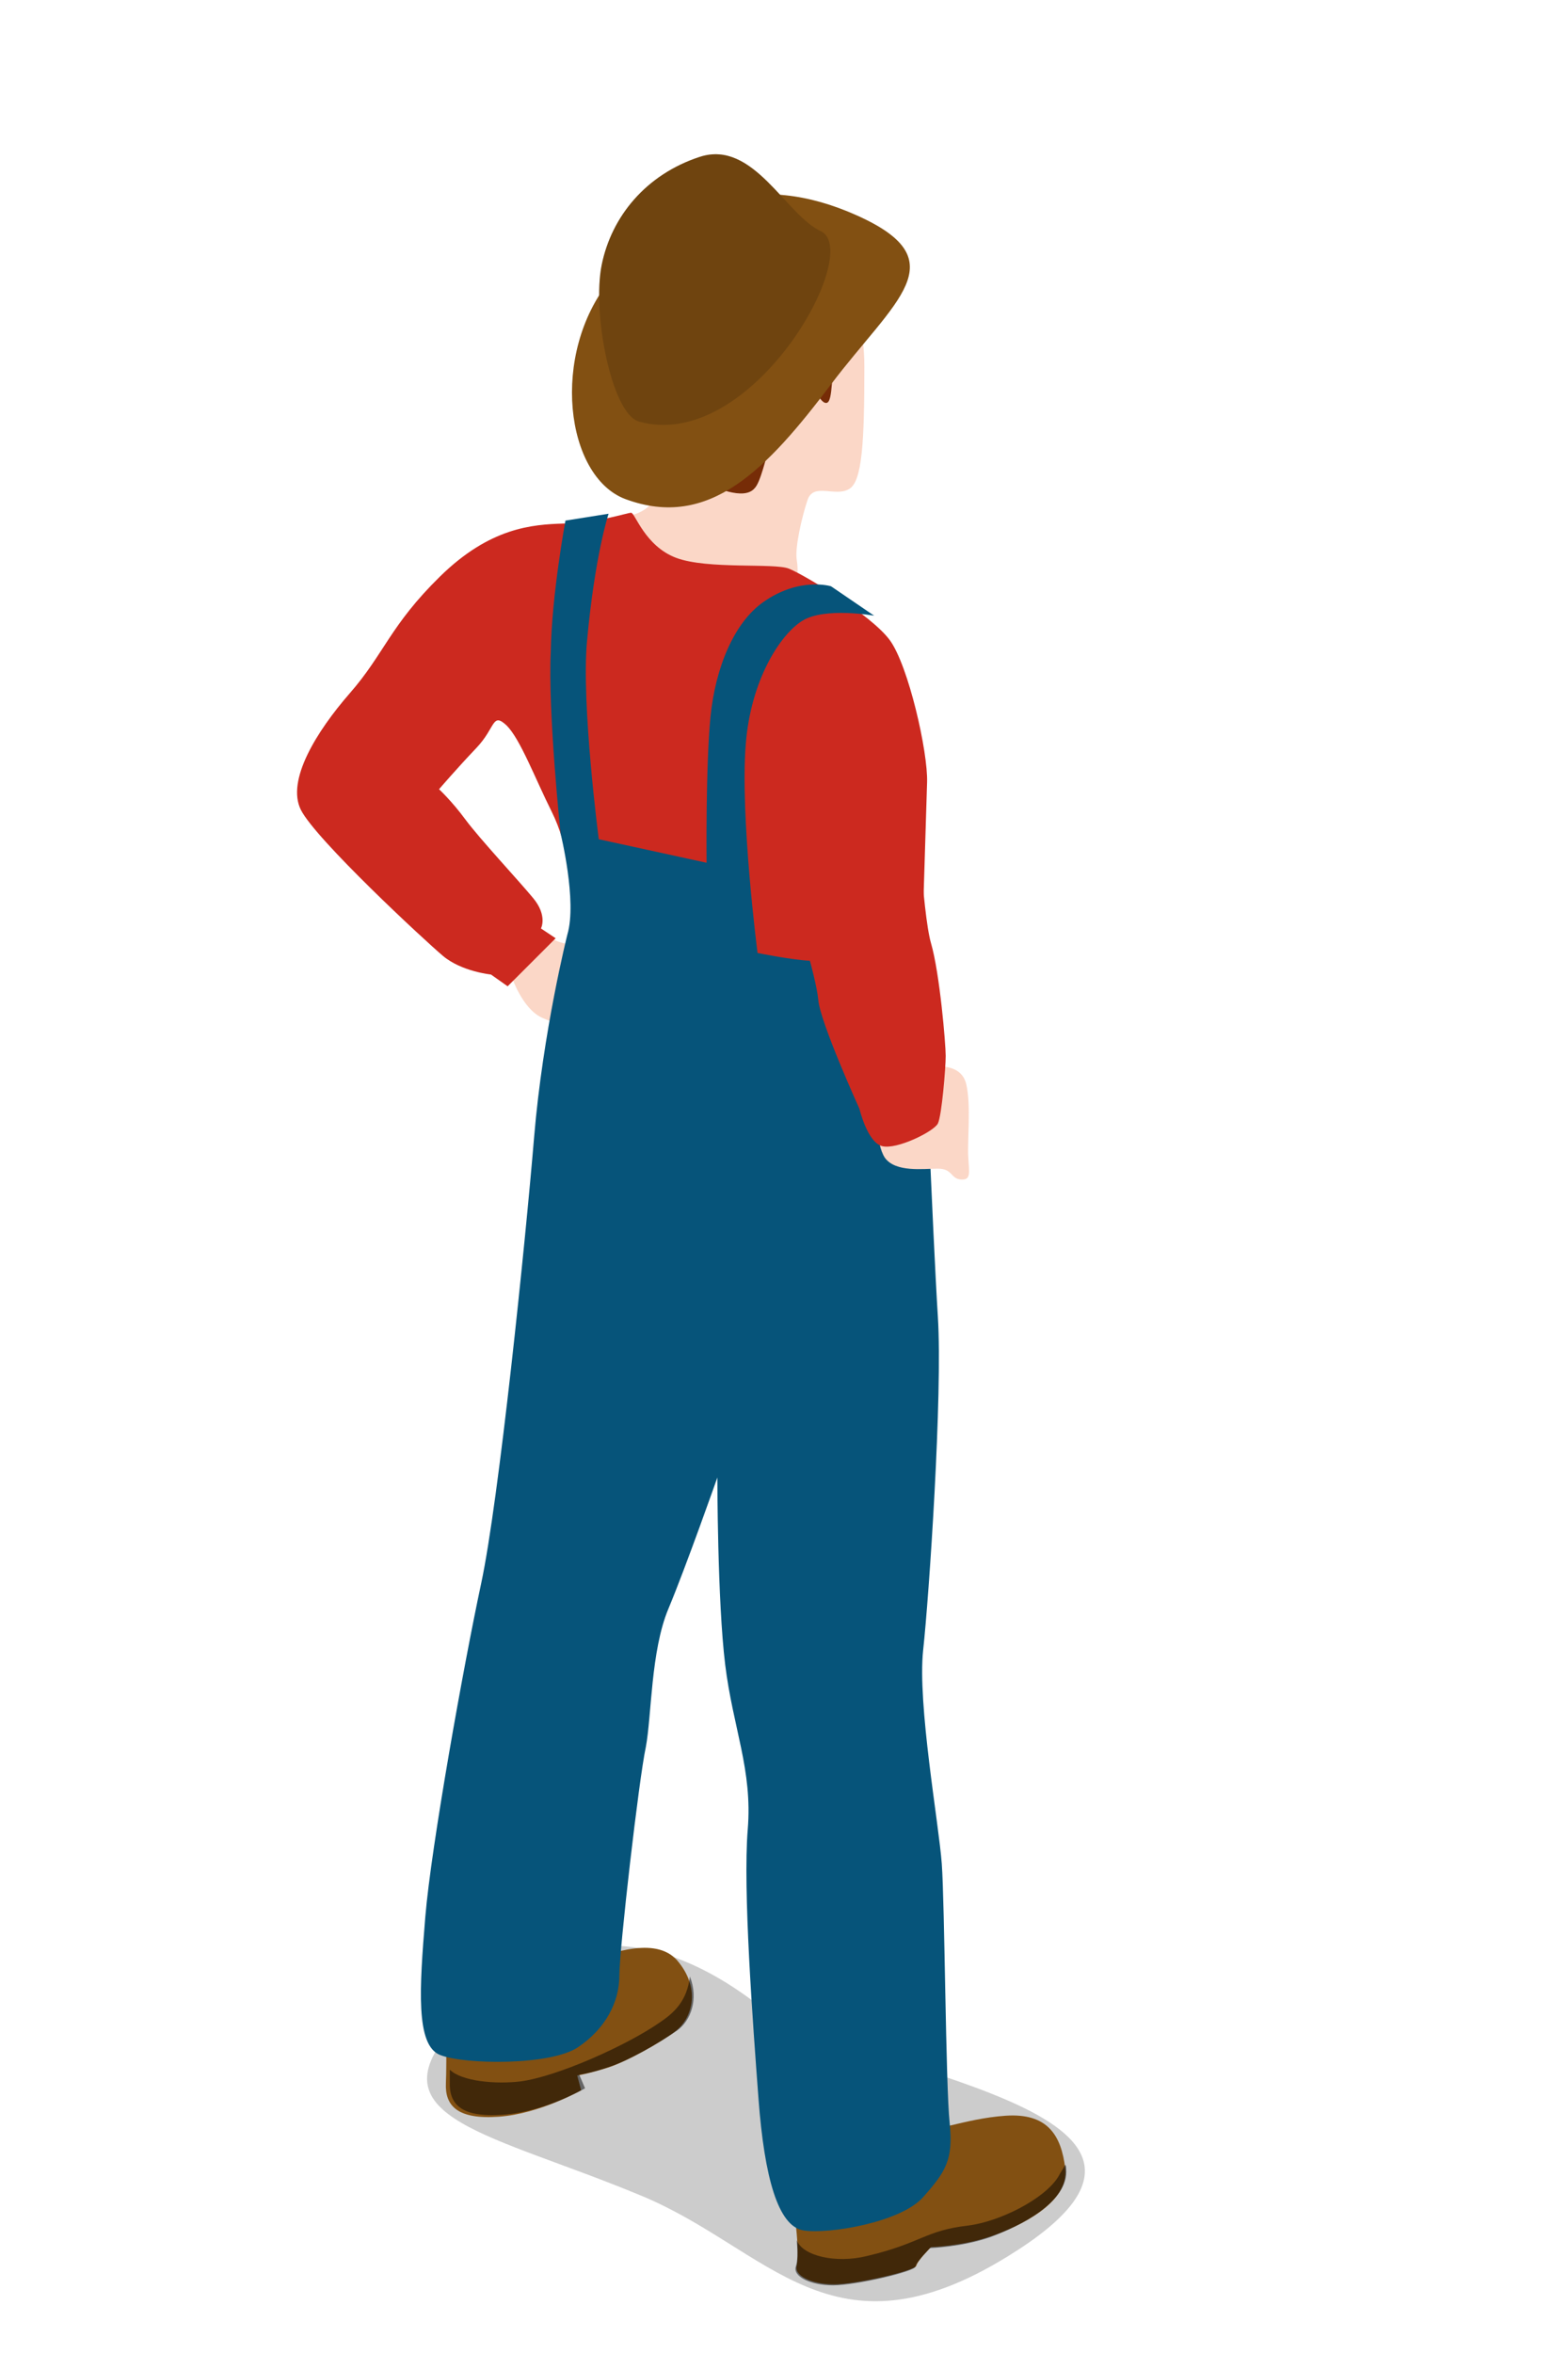 <svg viewBox="0 0 160 240" xmlns="http://www.w3.org/2000/svg"><path d="m102.9 230.1c-18.1 11.2-24.4-.8-37.6-6.2-15.2-6.3-27-7.8-19.3-16.8s18.2-12.6 31.1-2.8c9.5 7.3 50.5 10.6 25.8 25.8z" opacity=".2"/><path d="m52.2 99.6s1.1 3.3 3.1 4.2 6.5 2.3 8.4 2.3 5.1-4.9 3.4-6.1-7.8-3.4-9.6-3.8c-1.7-.4-2.3-1.5-2.3-1.5z" fill="#fbd7c7"/><path d="m59.4 200.2c3.2-1.1 7.8-2.8 9.9 0 2.2 2.8 1.3 5.7-.4 7-1.6 1.2-5 3.1-6.9 3.7s-3.1.8-3.1.8l.4 1.5s-4.2 2.4-8.4 2.7-5.5-1.1-5.4-3.4 0-8 0-8z" fill="#825012"/><path d="m59.1 211.6s1.1-.1 3.1-.8c1.9-.6 5.2-2.5 6.9-3.7 1.4-1 2.2-3.2 1.3-5.5-.3 2.5-1.6 3.7-3.1 4.7-3.3 2.3-10.4 5.5-14.2 6-2.5.3-6 0-7.2-1.2v1.2c-.1 2.3 1.1 3.7 5.4 3.4s8.4-2.7 8.4-2.7z" opacity=".5"/><path d="m80.9 224.6c.5 3.3.6 5.5.4 6.5-.3 1 1.5 1.9 3.8 1.9s8.3-1.4 8.4-1.9 1.5-1.9 1.5-1.9 3.2-.1 6.1-1.1 8-3.4 7.6-6.9c-.4-3.4-1.8-5.7-6.1-5.4s-7.6 1.9-9.9 1.5-11.8 7.3-11.8 7.3z" fill="#825012"/><path d="m108.8 221.2c0-.1 0-.3-.1-.4-.2.4-.5.8-.7 1.2-1.4 2.3-6 4.6-9.2 5-4.4.5-4.8 1.8-10.3 3.1-3.2.8-6.6 0-7.2-1.6.1 1.2.1 2.1-.1 2.7-.3 1 1.5 1.9 3.8 1.9s8.3-1.4 8.4-1.9 1.5-1.9 1.5-1.9 3.2-.1 6.1-1.1c3-1.1 8.1-3.6 7.8-7z" opacity=".5"/><path d="m80.9 25.5c3.8 1.6 7.3 4.3 7.3 11.9s-.2 11.8-1.6 12.5c-1.4.8-3.6-.7-4.2 1.1s-1.3 4.9-1.1 6.1 0 1.9 0 1.9-10.8-1.1-12.3-1.4-5-5-5-5 3.6-.1 3.8-5-3.7-14.8 1.9-19.5c5.7-4.7 8.3-3.9 11.2-2.6z" fill="#fbd7c7"/><path d="m81.6 39.2c1.4-.6 1.9 1.9 2.7 1.9s.4-3.6 1.1-4.6 1-.8.8-3.1.4-3.6.9-3.8-2.2-6.5-11.2-6.5c-7.3 0-10 5.4-10.3 10.7-.3 5.4 2.6 7.5 1.9 14.1-.2 1.6 2.2.5 3.8 1.1 1.6.7 4.6 2.1 5.7.8 1.2-1.2 2.1-9.5 4.6-10.6z" fill="#762c07"/><path d="m56.7 95.7-1.5-1s.7-1.3-.8-3.1c-1.4-1.7-5.5-6.1-6.9-8s-2.7-3.1-2.7-3.1 1.8-2.1 3.8-4.2 1.6-3.7 3.1-2.3c1.4 1.4 2.9 5.4 4.6 8.8s2.1 7.7 2.3 9.9-1.1 9.2-1.1 9.2l32.1-1.5 4.6-7.6s.3-9.9.4-13-1.9-11.9-3.8-14.5-8.8-6.7-10.3-7.3-8.3.1-11.5-1.1-4.2-4.6-4.6-4.6-3.7 1.1-6.9 1.1c-3.2.1-7.5.4-12.6 5.4s-5.7 7.9-9.2 11.9c-3.4 3.9-6.5 8.9-5 11.9s12.6 13.3 14.5 14.9 4.9 1.9 4.9 1.9l1.7 1.2z" fill="#cc291f"/><path d="m57.9 95.3s-2.5 9.9-3.4 20.7-3.6 37.1-5.4 45.5-5.1 26.8-5.7 34c-.6 7.3-1 13.1 1.5 14.1s11.3 1.1 14.1-.8 4.2-4.6 4.2-7.3 2-20.1 2.7-23.3c.6-3.2.5-9.8 2.3-14.1s5-13.4 5-13.4 0 12.6.8 19.1 2.8 10.7 2.3 16.8.5 19.5 1.1 27.5 2 13 4.6 13.4c2.5.4 9.9-.8 12.2-3.4s3.1-3.8 2.7-7.6-.5-22.3-.8-26.4-2.5-16.3-1.9-21.8 2-26.1 1.5-34-1.5-32.9-1.5-32.9l-.4-4.2s-9 .9-11.1.8c-2-.1-5.4-.8-5.4-.8s-1.8-14-1.2-21.3c.5-6.5 3.5-11.2 5.8-12.6s7.3-.5 7.3-.5l-4.4-3s-3.2-1-6.9 1.6c-3 2.1-4.9 6.7-5.4 11.7s-.4 14.9-.4 14.9l-11-2.4s-1.8-13.8-1.2-20.2c.8-8.8 2.2-13 2.2-13l-4.4.7s-1.4 7.5-1.5 13.4c-.3 6.1 1 18.5 1 18.5s1.7 6.9.7 10.3z" fill="#06547a"/><path d="m95.4 108.8s2.7-.4 3.2 1.8.1 5.7.2 7.4.3 2.4-.8 2.3c-1-.1-.8-1.1-2.3-1.1s-4.3.4-5.4-1.1c-1-1.5-.8-5-.8-5z" fill="#fbd7c7"/><path d="m93.5 80.5s.6 12.6 1.5 15.7 1.5 10.3 1.5 11.5-.4 6.1-.8 6.9-4.2 2.7-5.7 2.3-2.3-3.8-2.3-3.8-4-8.8-4.2-11.1-2.4-9.7-3.8-13-2.7-7.3-2.7-7.3z" fill="#cc291f"/><path d="m63.8 50.9c8.6 3.2 14.5-3.1 21-11.7s12.9-12.6 2.7-17.2-18.5-1.7-25.2 6.5c-6.2 7.6-4.6 20.1 1.5 22.4z" fill="#825012"/><path d="m65.2 43c-2.8-.8-4.8-11.1-3.8-16s4.5-9.2 10-11 8.8 6 12.4 7.6c4.3 2.2-7.1 22.6-18.6 19.4z" fill="#825012"/><path d="m65.2 43c-2.8-.8-4.8-11.1-3.8-16s4.5-9.2 10-11 8.8 6 12.4 7.6c4.3 2.2-7.1 22.6-18.6 19.4z" opacity=".15"/></svg>